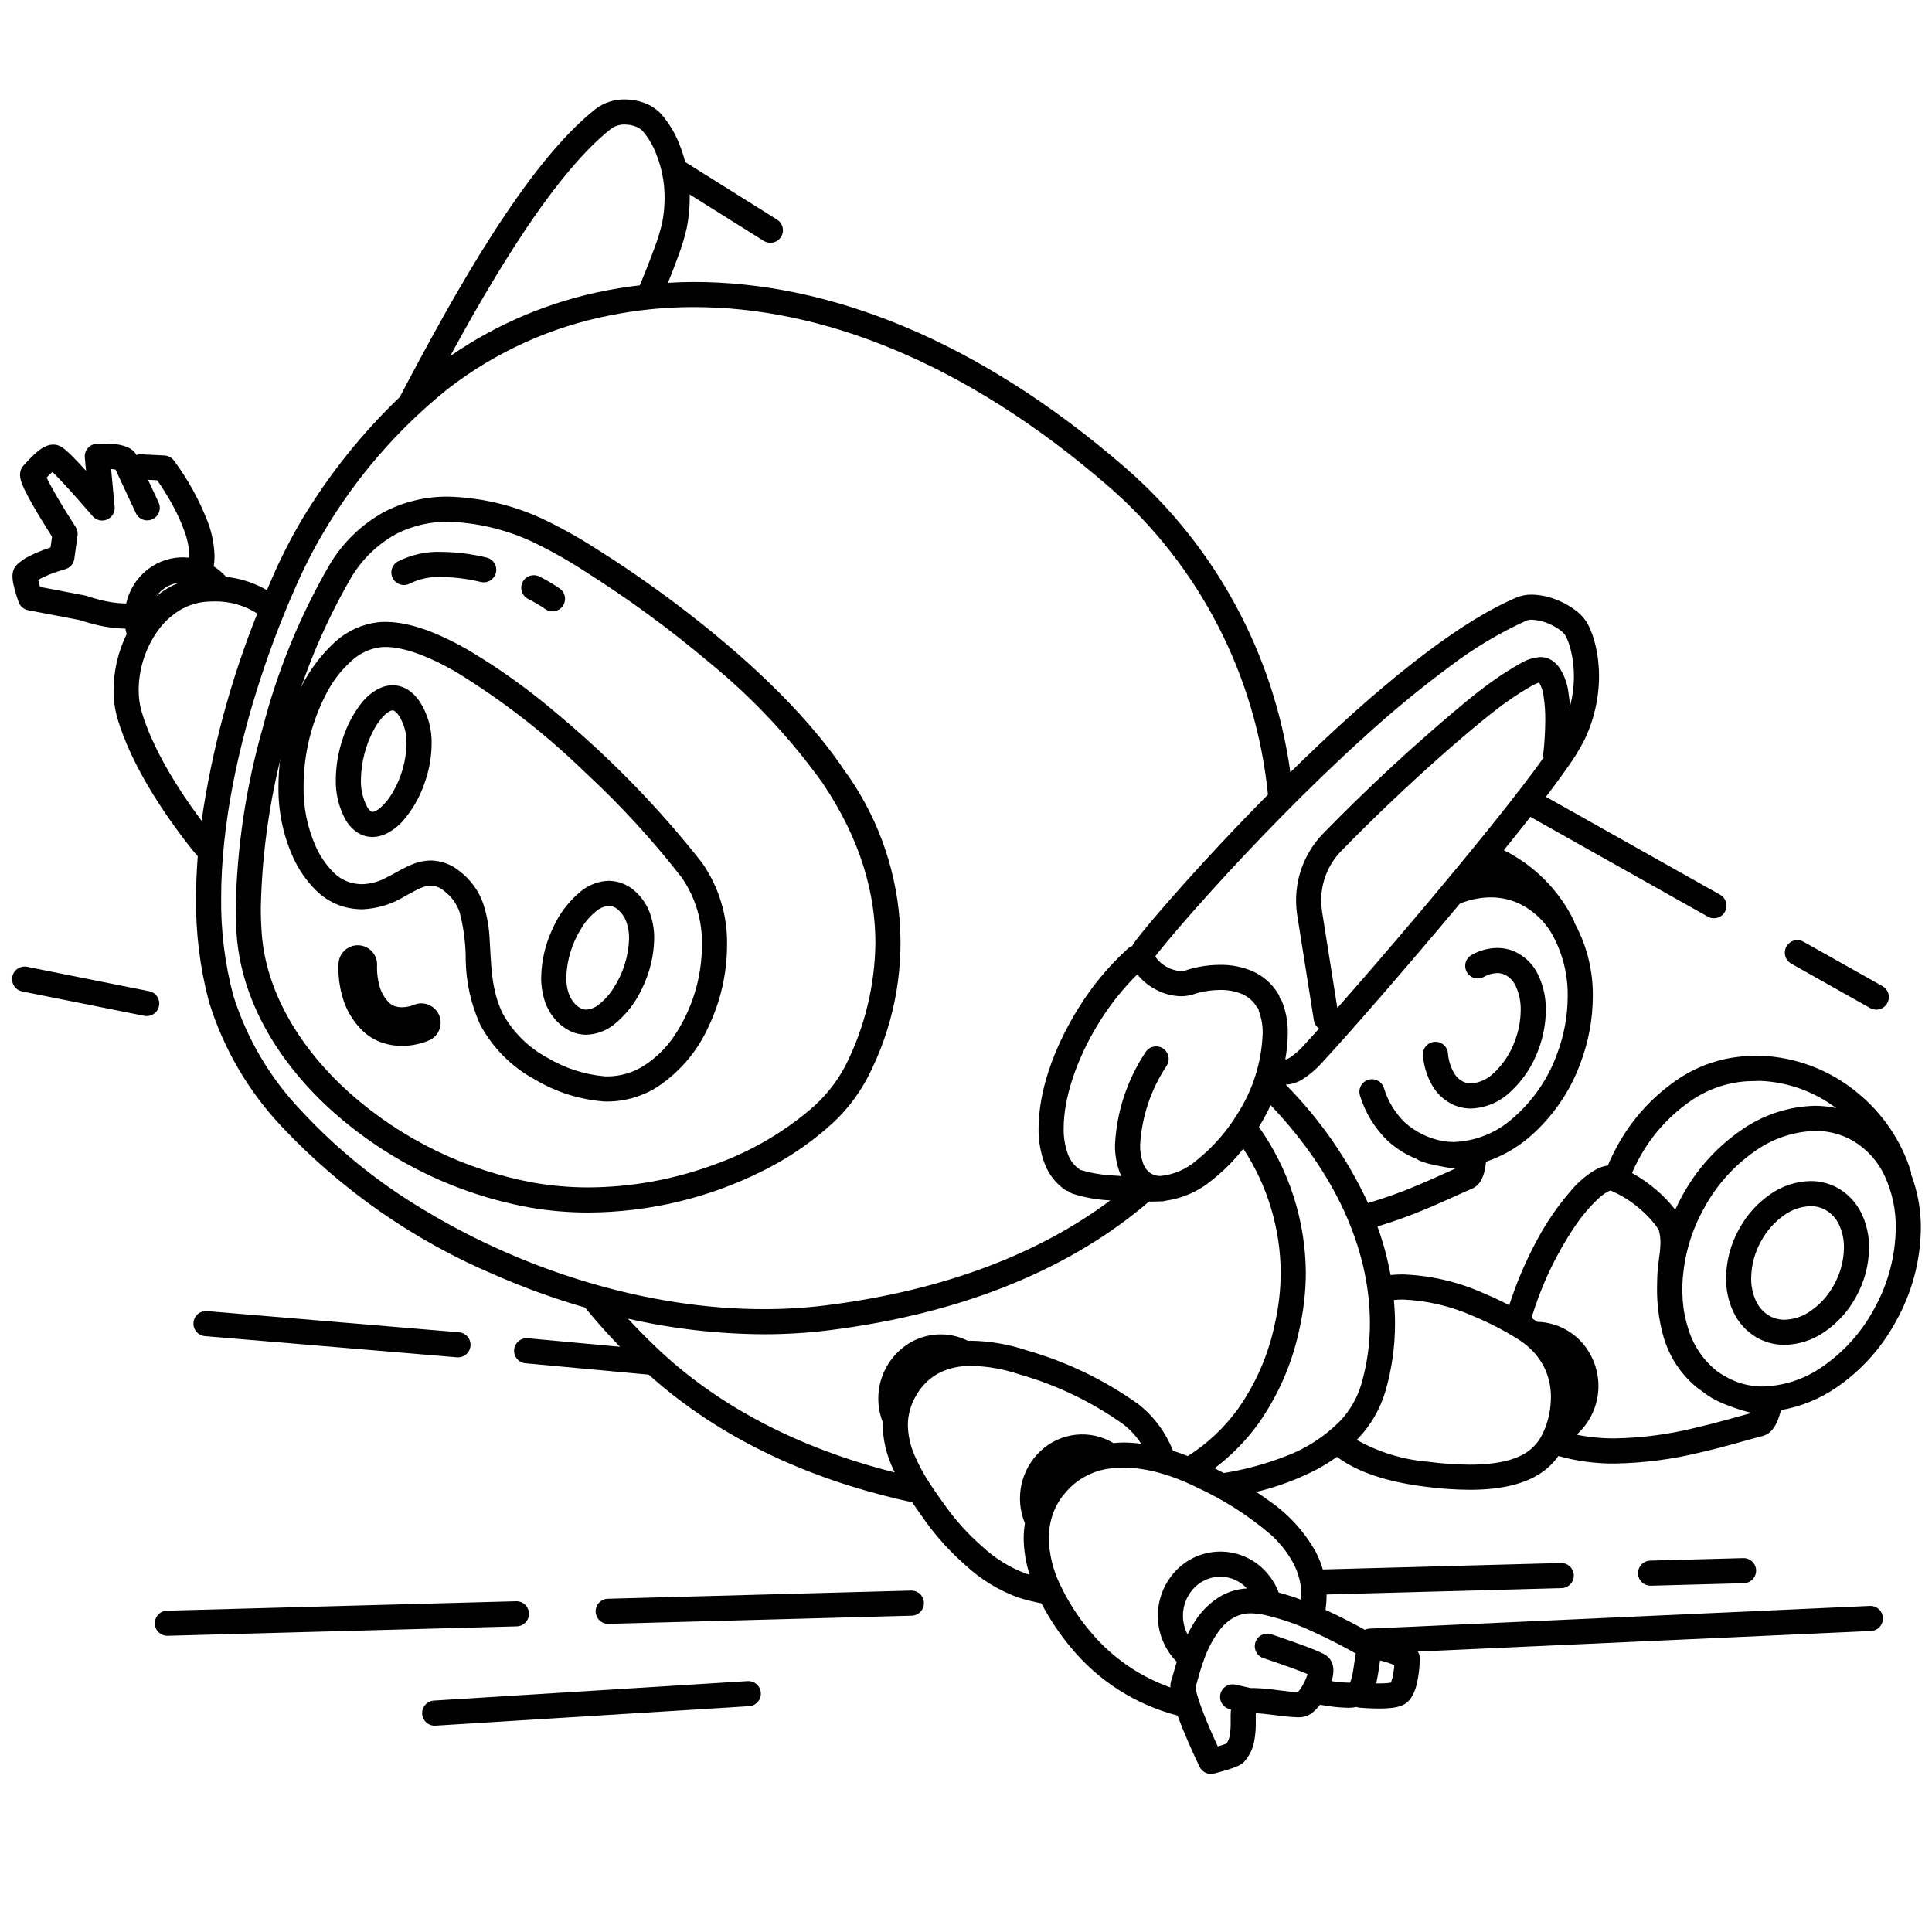 <svg width="200" height="200" viewBox="0 0 200 200" xmlns="http://www.w3.org/2000/svg"><g id="type=plane, mode=dark"><path id="Vector" d="M69.673 19.051L79.059 24.935C79.351 25.119 79.704 25.178 80.04 25.101C80.376 25.024 80.668 24.817 80.851 24.524C81.034 24.232 81.093 23.88 81.016 23.543C80.939 23.207 80.732 22.916 80.44 22.733L71.054 16.848C70.762 16.665 70.409 16.605 70.073 16.683C69.737 16.76 69.445 16.967 69.262 17.259C69.079 17.551 69.019 17.904 69.096 18.24C69.173 18.576 69.381 18.868 69.673 19.051Z"/><path id="Vector_2" d="M157.455 84.018L176.785 94.888C176.934 94.973 177.098 95.026 177.268 95.047C177.437 95.068 177.61 95.055 177.774 95.009C177.939 94.963 178.093 94.885 178.227 94.78C178.362 94.674 178.474 94.543 178.558 94.394C178.642 94.245 178.696 94.081 178.716 93.911C178.736 93.741 178.723 93.569 178.676 93.405C178.63 93.24 178.552 93.086 178.446 92.952C178.34 92.818 178.209 92.706 178.06 92.622L158.73 81.752C158.429 81.584 158.074 81.542 157.743 81.635C157.411 81.728 157.131 81.949 156.962 82.249C156.793 82.549 156.75 82.904 156.843 83.236C156.935 83.567 157.155 83.849 157.455 84.018V84.018Z"/><path id="Vector_3" d="M194.863 102.081L186.707 97.492C186.558 97.407 186.394 97.353 186.224 97.332C186.054 97.31 185.882 97.323 185.717 97.369C185.552 97.414 185.397 97.492 185.262 97.598C185.127 97.704 185.015 97.835 184.931 97.984C184.847 98.133 184.793 98.298 184.773 98.468C184.753 98.638 184.766 98.81 184.813 98.975C184.859 99.14 184.938 99.294 185.044 99.428C185.151 99.563 185.283 99.675 185.432 99.758L193.588 104.347C193.737 104.432 193.901 104.486 194.071 104.507C194.241 104.528 194.413 104.516 194.579 104.47C194.744 104.424 194.898 104.346 195.033 104.241C195.168 104.135 195.28 104.004 195.364 103.855C195.448 103.705 195.502 103.541 195.522 103.371C195.543 103.201 195.529 103.028 195.482 102.863C195.436 102.699 195.357 102.545 195.251 102.41C195.144 102.276 195.013 102.164 194.863 102.081Z"/><path id="Vector_4" d="M16.46 104.137C16.493 103.97 16.494 103.797 16.46 103.63C16.427 103.462 16.361 103.303 16.267 103.161C16.172 103.019 16.05 102.897 15.908 102.802C15.767 102.707 15.607 102.641 15.44 102.608L2.803 100.082C2.465 100.015 2.115 100.084 1.828 100.276C1.542 100.467 1.343 100.764 1.275 101.102C1.208 101.44 1.277 101.791 1.468 102.077C1.659 102.364 1.956 102.563 2.294 102.631L14.93 105.157C15.268 105.225 15.62 105.155 15.906 104.964C16.193 104.773 16.392 104.475 16.46 104.137Z"/><path id="Vector_5" d="M21.217 138.315L47.302 140.509C47.645 140.538 47.986 140.429 48.25 140.207C48.513 139.984 48.677 139.666 48.706 139.323C48.735 138.979 48.626 138.638 48.404 138.375C48.181 138.111 47.863 137.947 47.52 137.918L21.435 135.725C21.092 135.696 20.751 135.804 20.487 136.027C20.224 136.249 20.06 136.567 20.031 136.911C20.002 137.255 20.111 137.596 20.333 137.859C20.556 138.122 20.874 138.287 21.217 138.315Z"/><path id="Vector_6" d="M54.639 138.537C54.469 138.521 54.298 138.539 54.135 138.589C53.972 138.64 53.82 138.722 53.689 138.831C53.558 138.94 53.449 139.074 53.37 139.225C53.29 139.376 53.241 139.541 53.225 139.711C53.209 139.881 53.227 140.053 53.278 140.216C53.328 140.379 53.411 140.53 53.52 140.662C53.629 140.793 53.763 140.902 53.914 140.981C54.065 141.061 54.23 141.11 54.4 141.126L67.231 142.312C67.575 142.343 67.916 142.237 68.181 142.017C68.447 141.797 68.614 141.48 68.645 141.137C68.677 140.793 68.571 140.451 68.351 140.186C68.13 139.921 67.814 139.754 67.47 139.723L54.639 138.537Z"/><path id="Vector_7" d="M169.569 162.888C169.578 163.232 169.724 163.559 169.974 163.796C170.225 164.033 170.559 164.161 170.903 164.152L180.527 163.892C180.872 163.882 181.199 163.737 181.436 163.486C181.673 163.236 181.801 162.902 181.792 162.557C181.783 162.212 181.637 161.886 181.386 161.648C181.136 161.411 180.802 161.283 180.457 161.293L170.833 161.553C170.663 161.558 170.494 161.596 170.339 161.665C170.183 161.735 170.042 161.835 169.925 161.958C169.807 162.082 169.715 162.228 169.654 162.388C169.593 162.547 169.564 162.717 169.569 162.888Z"/><path id="Vector_8" d="M162.918 163.067C162.909 162.723 162.763 162.396 162.513 162.159C162.263 161.922 161.928 161.794 161.584 161.803L136.197 162.489C136.026 162.494 135.858 162.532 135.702 162.601C135.546 162.671 135.405 162.77 135.288 162.894C135.171 163.018 135.079 163.164 135.018 163.324C134.957 163.483 134.928 163.653 134.932 163.824C134.937 163.994 134.975 164.162 135.044 164.318C135.114 164.474 135.214 164.615 135.338 164.732C135.461 164.85 135.607 164.941 135.767 165.003C135.926 165.064 136.096 165.093 136.267 165.088L161.654 164.402C161.825 164.397 161.993 164.359 162.149 164.29C162.304 164.22 162.445 164.121 162.563 163.997C162.68 163.873 162.772 163.727 162.833 163.567C162.894 163.408 162.923 163.238 162.918 163.067Z"/><path id="Vector_9" d="M94.31 164.656L62.926 165.503C62.581 165.512 62.255 165.658 62.017 165.909C61.78 166.159 61.652 166.493 61.662 166.838C61.671 167.182 61.817 167.509 62.067 167.746C62.317 167.984 62.652 168.112 62.996 168.102L94.38 167.255C94.725 167.245 95.052 167.099 95.289 166.849C95.526 166.599 95.654 166.265 95.644 165.92C95.635 165.575 95.489 165.248 95.239 165.011C94.989 164.774 94.654 164.646 94.31 164.656Z"/><path id="Vector_10" d="M54.758 167.024C54.753 166.854 54.715 166.686 54.645 166.53C54.576 166.374 54.476 166.233 54.352 166.116C54.228 165.998 54.083 165.907 53.923 165.845C53.764 165.784 53.594 165.755 53.423 165.76L17.29 166.737C16.946 166.746 16.619 166.892 16.382 167.143C16.145 167.393 16.017 167.727 16.026 168.072C16.035 168.416 16.181 168.743 16.431 168.98C16.682 169.217 17.016 169.345 17.361 169.336L53.493 168.359C53.838 168.35 54.165 168.204 54.402 167.954C54.639 167.703 54.767 167.369 54.758 167.024Z"/><path id="Vector_11" d="M77.381 174.028L44.919 176.044C44.575 176.066 44.254 176.223 44.026 176.482C43.798 176.74 43.682 177.078 43.704 177.422C43.725 177.766 43.882 178.087 44.14 178.316C44.398 178.544 44.736 178.66 45.08 178.639L77.542 176.623C77.713 176.613 77.879 176.569 78.033 176.494C78.186 176.419 78.324 176.315 78.437 176.187C78.55 176.059 78.637 175.91 78.692 175.748C78.748 175.586 78.771 175.415 78.761 175.245C78.75 175.074 78.706 174.908 78.631 174.754C78.556 174.601 78.451 174.464 78.323 174.35C78.195 174.237 78.046 174.151 77.884 174.096C77.722 174.04 77.551 174.017 77.381 174.028L77.381 174.028Z"/><path id="Vector_12" d="M193.561 166.244L141.799 168.593C141.454 168.609 141.13 168.76 140.898 169.015C140.665 169.27 140.543 169.606 140.559 169.951C140.575 170.295 140.726 170.619 140.981 170.852C141.236 171.084 141.572 171.206 141.917 171.19L193.679 168.841C194.024 168.825 194.348 168.674 194.58 168.419C194.813 168.164 194.935 167.828 194.919 167.483C194.903 167.139 194.752 166.815 194.497 166.582C194.242 166.35 193.906 166.228 193.561 166.244H193.561Z"/><path id="Vector_13" d="M35.711 84.747C35.999 85.29 36.407 85.759 36.904 86.12C37.389 86.46 37.967 86.644 38.56 86.645C39.034 86.64 39.502 86.533 39.931 86.332C40.662 85.975 41.308 85.467 41.827 84.841C42.704 83.797 43.39 82.608 43.856 81.328C44.386 79.949 44.666 78.488 44.683 77.011C44.721 75.455 44.289 73.924 43.442 72.618C43.124 72.132 42.709 71.718 42.222 71.4C41.749 71.1 41.201 70.939 40.641 70.937C40.16 70.942 39.685 71.053 39.253 71.264C38.527 71.635 37.892 72.163 37.397 72.811C36.566 73.885 35.927 75.094 35.507 76.385C35.028 77.772 34.776 79.228 34.762 80.695C34.728 82.105 35.055 83.499 35.711 84.747L35.711 84.747ZM38.668 75.597C38.975 74.991 39.38 74.439 39.866 73.965C40.015 73.824 40.183 73.706 40.365 73.614C40.45 73.568 40.544 73.542 40.641 73.537C40.714 73.539 40.784 73.562 40.844 73.605C41.025 73.733 41.178 73.895 41.294 74.084C41.845 74.958 42.12 75.978 42.083 77.011C42.042 78.767 41.556 80.485 40.669 82.002C40.333 82.603 39.901 83.145 39.392 83.609C39.231 83.751 39.051 83.871 38.857 83.965C38.765 84.012 38.664 84.039 38.56 84.044C38.497 84.045 38.435 84.023 38.386 83.983C38.215 83.846 38.076 83.674 37.98 83.477C37.543 82.617 37.33 81.66 37.362 80.695C37.392 78.917 37.84 77.171 38.668 75.597Z"/><path id="Vector_14" d="M57.589 105.661L57.59 105.661C58 106.109 58.492 106.476 59.039 106.741C59.554 106.986 60.117 107.113 60.688 107.113C61.737 107.082 62.748 106.71 63.567 106.053C64.851 105.016 65.869 103.687 66.536 102.177C67.286 100.612 67.691 98.905 67.722 97.17C67.731 96.305 67.593 95.444 67.314 94.626C67.025 93.786 66.541 93.028 65.903 92.412C65.141 91.641 64.109 91.199 63.025 91.181C61.972 91.213 60.958 91.591 60.141 92.258C58.861 93.309 57.851 94.65 57.192 96.169C56.452 97.739 56.053 99.448 56.021 101.184C56.013 101.99 56.132 102.791 56.372 103.56C56.618 104.341 57.033 105.059 57.589 105.661ZM60.201 96.063C60.603 95.4 61.116 94.812 61.719 94.324C62.084 94.006 62.542 93.816 63.025 93.781C63.231 93.789 63.433 93.839 63.619 93.927C63.805 94.015 63.972 94.14 64.109 94.293C64.452 94.627 64.71 95.038 64.862 95.492C65.043 96.032 65.13 96.6 65.122 97.17C65.064 98.978 64.514 100.737 63.531 102.256C63.125 102.912 62.608 103.494 62.005 103.974C61.635 104.29 61.173 104.479 60.688 104.513C60.5 104.513 60.315 104.47 60.146 104.388C59.896 104.263 59.672 104.091 59.486 103.882C59.192 103.56 58.973 103.176 58.846 102.758C58.689 102.248 58.613 101.717 58.621 101.184C58.679 99.366 59.225 97.597 60.201 96.063V96.063Z"/><path id="Vector_15" d="M39.033 100L39.032 100C39.071 99.472 38.899 98.951 38.554 98.549C38.209 98.148 37.72 97.9 37.192 97.859C36.664 97.818 36.142 97.988 35.74 98.332C35.337 98.675 35.087 99.164 35.045 99.692C35.041 99.737 35.027 99.927 35.027 100.225C35.029 101.171 35.154 102.113 35.402 103.027C35.765 104.439 36.514 105.723 37.565 106.734L37.565 106.734C38.15 107.28 38.844 107.694 39.601 107.95C40.248 108.165 40.926 108.273 41.608 108.27C42.143 108.269 42.676 108.209 43.198 108.091C43.619 107.999 44.03 107.866 44.425 107.694C44.91 107.479 45.29 107.08 45.481 106.585C45.672 106.091 45.659 105.54 45.444 105.055C45.229 104.57 44.831 104.19 44.336 103.999C43.841 103.808 43.29 103.822 42.805 104.037C42.649 104.102 42.488 104.153 42.322 104.188C42.088 104.241 41.848 104.269 41.608 104.27C41.362 104.273 41.117 104.236 40.884 104.161C40.663 104.087 40.461 103.967 40.292 103.808C39.784 103.301 39.426 102.663 39.258 101.966C39.107 101.398 39.029 100.813 39.027 100.225L39.031 100.035L39.033 100Z"/><path id="Vector_16" d="M32.723 92.183C33.529 92.983 34.525 93.566 35.618 93.878H35.618C36.23 94.043 36.861 94.128 37.495 94.13C39.083 94.065 40.626 93.587 41.973 92.744C42.548 92.429 43.056 92.142 43.496 91.954C43.842 91.787 44.218 91.693 44.601 91.677C45.112 91.699 45.599 91.897 45.979 92.238C46.728 92.796 47.289 93.569 47.587 94.454C48.012 96.088 48.221 97.77 48.211 99.459C48.261 101.721 48.761 103.951 49.681 106.019C50.972 108.45 52.954 110.444 55.376 111.751C57.552 113.054 60.003 113.83 62.532 114.02C62.656 114.025 62.78 114.027 62.904 114.027C64.721 114.018 66.499 113.498 68.034 112.525C70.352 110.993 72.19 108.837 73.334 106.305C74.591 103.677 75.25 100.802 75.263 97.888C75.335 94.817 74.422 91.804 72.657 89.29C68.253 83.693 63.278 78.571 57.812 74.006C54.897 71.498 51.769 69.248 48.464 67.283C45.41 65.546 42.535 64.391 39.906 64.376C39.649 64.376 39.395 64.388 39.143 64.413C37.531 64.602 36.015 65.278 34.796 66.35C32.822 68.132 31.321 70.376 30.426 72.881C29.38 75.595 28.838 78.478 28.827 81.387C28.783 83.928 29.302 86.448 30.346 88.765C30.925 90.039 31.73 91.197 32.723 92.183ZM33.87 71.63C34.529 70.386 35.408 69.273 36.465 68.343C37.283 67.608 38.306 67.139 39.397 67C39.559 66.984 39.729 66.976 39.906 66.976C41.724 66.961 44.33 67.899 47.172 69.539C52.001 72.498 56.487 75.984 60.549 79.931C64.179 83.288 67.529 86.934 70.566 90.835C71.999 92.903 72.734 95.374 72.663 97.888C72.652 101.229 71.65 104.491 69.783 107.26C68.961 108.479 67.9 109.518 66.665 110.315C65.541 111.033 64.237 111.419 62.904 111.427C62.814 111.427 62.724 111.426 62.634 111.422C60.527 111.246 58.489 110.588 56.676 109.5C54.709 108.451 53.093 106.85 52.024 104.893C50.851 102.463 50.855 99.941 50.696 97.39C50.651 96.099 50.43 94.819 50.039 93.588C49.571 92.229 48.708 91.041 47.561 90.175C46.726 89.486 45.683 89.099 44.601 89.077C43.864 89.091 43.138 89.258 42.468 89.566C41.527 89.976 40.72 90.499 39.919 90.884C39.172 91.285 38.342 91.506 37.495 91.53C37.087 91.528 36.681 91.473 36.287 91.365L36.287 91.365C35.618 91.166 35.01 90.8 34.519 90.303C33.755 89.535 33.137 88.636 32.694 87.647C31.817 85.679 31.384 83.542 31.427 81.387C31.432 77.984 32.271 74.634 33.87 71.63L33.87 71.63Z"/><path id="Vector_17" d="M66.016 141.244V141.243H66.015L66.016 141.244Z"/><path id="Vector_18" d="M158.666 136.517L158.667 136.518L158.672 136.521L158.666 136.517Z"/><path id="Vector_19" d="M190.368 123.052C189.476 122.529 188.459 122.255 187.425 122.261C185.936 122.291 184.49 122.763 183.271 123.618C181.924 124.546 180.816 125.78 180.037 127.218C179.164 128.774 178.698 130.525 178.681 132.309C178.668 133.522 178.928 134.722 179.442 135.821C179.951 136.905 180.771 137.812 181.798 138.428C182.69 138.951 183.707 139.225 184.741 139.219C186.23 139.189 187.676 138.717 188.895 137.862C190.242 136.934 191.35 135.701 192.13 134.263L192.13 134.262C193.002 132.706 193.469 130.955 193.486 129.171C193.499 127.958 193.239 126.758 192.725 125.659C192.216 124.575 191.395 123.668 190.368 123.052ZM187.442 135.706C186.651 136.27 185.712 136.588 184.741 136.619C184.171 136.625 183.61 136.476 183.119 136.188C182.534 135.833 182.068 135.311 181.783 134.69C181.439 133.944 181.268 133.13 181.281 132.309C181.298 130.964 181.653 129.646 182.313 128.474C182.893 127.397 183.719 126.472 184.725 125.774C185.515 125.21 186.454 124.892 187.425 124.861C187.995 124.855 188.556 125.004 189.048 125.292C189.633 125.647 190.098 126.169 190.384 126.791C190.727 127.537 190.899 128.35 190.885 129.171C190.868 130.516 190.513 131.834 189.853 133.006C189.273 134.083 188.447 135.008 187.442 135.706Z"/><path id="Vector_20" d="M156.669 98.451C156.136 98.238 155.568 98.129 154.994 98.13C154.07 98.145 153.165 98.39 152.36 98.844C152.209 98.925 152.076 99.035 151.968 99.168C151.86 99.301 151.78 99.453 151.731 99.617C151.682 99.781 151.666 99.953 151.684 100.123C151.702 100.293 151.753 100.458 151.835 100.608C151.916 100.759 152.027 100.891 152.16 100.999C152.293 101.106 152.446 101.187 152.61 101.235C152.774 101.283 152.946 101.299 153.116 101.281C153.286 101.262 153.451 101.211 153.601 101.129C154.025 100.882 154.504 100.745 154.994 100.73C155.236 100.729 155.476 100.774 155.701 100.864C156.238 101.103 156.666 101.533 156.903 102.071C157.266 102.855 157.444 103.713 157.423 104.576C157.413 105.662 157.209 106.736 156.822 107.75C156.372 109.004 155.633 110.135 154.664 111.05C154.031 111.694 153.186 112.087 152.285 112.156C152.043 112.158 151.802 112.112 151.577 112.023C151.118 111.824 150.739 111.478 150.499 111.039C150.152 110.42 149.945 109.733 149.89 109.025C149.875 108.854 149.825 108.688 149.745 108.536C149.665 108.385 149.555 108.25 149.423 108.141C149.291 108.032 149.138 107.95 148.974 107.9C148.81 107.851 148.637 107.834 148.466 107.851C148.296 107.868 148.13 107.919 147.979 108C147.828 108.081 147.695 108.192 147.587 108.325C147.478 108.458 147.398 108.612 147.349 108.776C147.301 108.941 147.285 109.113 147.303 109.284C147.395 110.372 147.724 111.428 148.268 112.375C148.8 113.301 149.624 114.026 150.61 114.436C151.143 114.649 151.711 114.758 152.285 114.756C153.83 114.692 155.297 114.06 156.405 112.981C157.684 111.788 158.661 110.308 159.256 108.663C159.753 107.357 160.013 105.973 160.023 104.576C160.045 103.307 159.772 102.049 159.226 100.903C158.704 99.799 157.794 98.925 156.669 98.451Z"/><path id="Vector_21" d="M197.817 121.278H197.817C196.81 118.076 194.885 115.24 192.281 113.122C189.464 110.781 185.953 109.435 182.293 109.291L182.209 109.291L180.809 109.33L180.802 109.33C178.117 109.477 175.53 110.391 173.349 111.963C170.876 113.711 168.84 116.006 167.398 118.668L167.398 118.669C167.046 119.314 166.727 119.976 166.442 120.653C166.004 120.715 165.581 120.857 165.194 121.072C164.259 121.623 163.422 122.326 162.716 123.15C161.229 124.851 159.954 126.724 158.918 128.731C157.839 130.778 156.942 132.915 156.236 135.118C155.447 134.708 154.535 134.27 153.522 133.847C150.902 132.682 148.083 132.03 145.217 131.927C144.795 131.927 144.373 131.948 143.952 131.991C143.639 130.28 143.184 128.599 142.592 126.964C144.325 126.441 146.029 125.825 147.696 125.119C149.627 124.311 151.279 123.522 152.428 123.03L152.432 123.029C152.784 122.869 153.079 122.604 153.273 122.269C153.473 121.917 153.617 121.535 153.697 121.137C153.761 120.858 153.798 120.557 153.837 120.258C155.433 119.72 156.915 118.889 158.207 117.808C160.662 115.726 162.529 113.037 163.623 110.01C164.449 107.823 164.877 105.506 164.887 103.168C164.924 100.584 164.311 98.032 163.104 95.747C163.074 95.691 163.038 95.639 163.007 95.584C162.996 95.509 162.978 95.435 162.953 95.363C161.407 92.175 158.848 89.591 155.675 88.014C156.983 86.399 158.217 84.846 159.314 83.424C160.449 81.954 161.442 80.621 162.236 79.484C162.888 78.588 163.473 77.646 163.985 76.664C164.994 74.591 165.523 72.317 165.531 70.011C165.534 68.926 165.409 67.844 165.159 66.787C164.989 66.033 164.727 65.303 164.378 64.614C164.105 64.125 163.74 63.694 163.304 63.343C162.64 62.803 161.893 62.373 161.092 62.071C160.287 61.747 159.429 61.572 158.561 61.554C158.033 61.546 157.509 61.643 157.019 61.84C153.233 63.439 148.981 66.381 144.639 69.92C140.894 72.976 137.104 76.479 133.577 79.948C131.885 67.732 125.828 56.541 116.525 48.444C101.055 35.012 85.588 29.189 71.846 29.19C70.939 29.19 70.041 29.222 69.15 29.273C69.558 28.255 69.921 27.315 70.219 26.485C70.586 25.522 70.883 24.533 71.108 23.526L71.108 23.527C71.301 22.526 71.398 21.51 71.4 20.491C71.406 18.6 71.048 16.725 70.344 14.969C69.897 13.804 69.248 12.726 68.429 11.784L68.429 11.784C67.948 11.281 67.358 10.895 66.705 10.656C66.062 10.415 65.382 10.293 64.695 10.293C63.6 10.273 62.529 10.62 61.654 11.28L61.654 11.28C57.992 14.178 54.384 18.935 50.924 24.325C47.473 29.713 44.203 35.732 41.388 41.098L41.388 41.099C37.459 44.863 34.048 49.133 31.245 53.796C30.085 55.762 29.05 57.798 28.146 59.894C27.977 60.278 27.804 60.682 27.631 61.088C26.335 60.34 24.897 59.872 23.409 59.715C23.032 59.296 22.599 58.93 22.123 58.63C22.179 58.285 22.208 57.936 22.208 57.587C22.178 56.376 21.945 55.179 21.516 54.046C20.637 51.766 19.451 49.617 17.991 47.659C17.876 47.509 17.73 47.386 17.563 47.299C17.396 47.211 17.212 47.16 17.023 47.151L14.606 47.03C14.441 47.023 14.277 47.048 14.121 47.103C14.062 46.98 13.985 46.868 13.891 46.77C13.644 46.523 13.345 46.336 13.015 46.221C12.632 46.089 12.235 46.004 11.832 45.969C11.486 45.935 11.138 45.919 10.791 45.92C10.33 45.92 9.999 45.945 9.977 45.946C9.804 45.959 9.636 46.006 9.483 46.085C9.329 46.163 9.192 46.272 9.08 46.404C8.969 46.536 8.885 46.689 8.833 46.853C8.781 47.018 8.763 47.192 8.779 47.364L8.908 48.738C8.424 48.209 7.942 47.691 7.52 47.268C7.256 47.005 7.019 46.778 6.795 46.588C6.683 46.491 6.565 46.401 6.442 46.318C6.366 46.267 6.286 46.221 6.204 46.181C6.065 46.113 5.916 46.066 5.763 46.043L5.518 46.025C5.263 46.028 5.01 46.081 4.775 46.181C4.482 46.309 4.208 46.478 3.961 46.681C3.639 46.944 3.335 47.227 3.051 47.529C2.793 47.798 2.571 48.045 2.471 48.148L2.469 48.149C2.31 48.314 2.194 48.517 2.131 48.737C2.092 48.876 2.072 49.019 2.073 49.163C2.075 49.355 2.104 49.547 2.159 49.732C2.244 50.016 2.352 50.292 2.48 50.559C2.939 51.544 3.716 52.858 4.396 53.972C4.796 54.624 5.155 55.192 5.386 55.554L5.232 56.669C4.989 56.75 4.711 56.846 4.413 56.959C3.939 57.136 3.476 57.34 3.026 57.57C2.546 57.805 2.105 58.115 1.721 58.487C1.531 58.684 1.4 58.93 1.339 59.197C1.305 59.348 1.288 59.502 1.289 59.657C1.296 59.965 1.336 60.27 1.408 60.569C1.55 61.166 1.725 61.755 1.932 62.333C2.009 62.545 2.139 62.734 2.311 62.88C2.483 63.026 2.689 63.125 2.911 63.167L8.237 64.183C8.443 64.254 8.97 64.428 9.69 64.609C10.763 64.894 11.866 65.049 12.976 65.073L12.987 65.073C12.997 65.129 13.002 65.186 13.014 65.243L13.017 65.257C13.044 65.38 13.078 65.51 13.114 65.641C12.233 67.438 11.769 69.41 11.755 71.412C11.749 72.427 11.888 73.437 12.168 74.413L12.169 74.416C13.583 79.138 16.788 84.018 19.765 87.8L19.765 87.801C20.002 88.1 20.237 88.366 20.472 88.639C20.36 90.089 20.294 91.539 20.293 92.98C20.256 96.606 20.708 100.221 21.639 103.725C23.137 108.574 25.733 113.012 29.227 116.693C35.402 123.233 42.863 128.424 51.141 131.941C54.205 133.286 57.353 134.427 60.567 135.358C62.261 137.429 64.08 139.395 66.015 141.243C75.243 150.1 86.561 153.813 94.432 155.514C94.921 156.239 95.408 156.927 95.845 157.537C97.031 159.173 98.396 160.671 99.915 162.003C101.527 163.507 103.429 164.666 105.504 165.408C106.26 165.639 107.029 165.829 107.806 165.978C108.666 167.624 109.702 169.172 110.896 170.595C113.736 174.03 117.589 176.479 121.904 177.593C122.232 178.493 122.616 179.427 122.985 180.278C123.62 181.738 124.181 182.893 124.186 182.903C124.316 183.172 124.535 183.388 124.806 183.514C125.076 183.64 125.382 183.669 125.672 183.596C125.683 183.593 126.253 183.451 126.878 183.263C127.192 183.168 127.518 183.064 127.816 182.95C127.967 182.893 128.115 182.829 128.259 182.758L128.5 182.619C128.617 182.542 128.724 182.451 128.819 182.348C129.351 181.738 129.707 180.994 129.846 180.196C129.961 179.546 130.013 178.886 129.999 178.226C129.999 178.013 129.997 177.814 129.997 177.636C129.996 177.533 129.997 177.439 130 177.351C130.508 177.37 131.245 177.453 131.984 177.548C132.77 177.665 133.562 177.74 134.356 177.772C134.519 177.774 134.681 177.764 134.842 177.743C135.159 177.695 135.462 177.575 135.725 177.391C136.079 177.138 136.389 176.828 136.642 176.473C136.834 176.506 137.135 176.557 137.511 176.61C138.197 176.715 138.889 176.774 139.583 176.789C139.87 176.788 140.157 176.76 140.439 176.705C140.508 176.733 140.58 176.754 140.652 176.769C140.675 176.771 141.66 176.866 142.737 176.867C143.147 176.869 143.557 176.851 143.965 176.811C144.386 176.779 144.799 176.682 145.191 176.524C145.531 176.369 145.822 176.125 146.036 175.819C146.309 175.414 146.507 174.964 146.622 174.489C146.775 173.88 146.878 173.259 146.929 172.632C146.976 172.108 146.985 171.734 146.985 171.713C146.992 171.403 146.887 171.1 146.69 170.86C146.341 170.488 145.912 170.199 145.437 170.013C144.307 169.545 143.122 169.225 141.911 169.06C140.521 168.277 138.898 167.419 137.217 166.651C137.285 166.176 137.321 165.697 137.325 165.217C137.326 163.606 136.932 162.019 136.179 160.596C135.004 158.52 133.374 156.738 131.41 155.385C130.967 155.059 130.508 154.748 130.041 154.444C132.244 153.919 134.374 153.124 136.382 152.076C137.081 151.698 137.755 151.275 138.4 150.811C140.549 152.407 143.58 153.402 147.574 153.905C149.087 154.105 150.61 154.211 152.136 154.221C155.541 154.222 157.804 153.575 159.361 152.587C160.132 152.101 160.8 151.467 161.325 150.722C163.222 151.256 165.186 151.519 167.157 151.503C170.13 151.453 173.087 151.072 175.976 150.366C178.653 149.751 180.972 149.037 182.5 148.644L182.512 148.641C182.889 148.533 183.222 148.311 183.467 148.006C183.729 147.674 183.936 147.303 184.08 146.905C184.193 146.615 184.281 146.294 184.369 145.973C186.442 145.612 188.412 144.806 190.144 143.611C192.696 141.851 194.795 139.513 196.269 136.786V136.786C197.927 133.833 198.813 130.511 198.848 127.125C198.857 125.234 198.517 123.358 197.847 121.59C197.85 121.485 197.84 121.38 197.817 121.278ZM174.828 114.101C176.6 112.814 178.703 112.06 180.889 111.929L182.223 111.892C185.067 112.009 187.807 112.992 190.077 114.71C189.366 114.556 188.641 114.476 187.914 114.47C185.166 114.531 182.499 115.408 180.252 116.99C177.7 118.75 175.602 121.088 174.127 123.815C173.87 124.281 173.638 124.753 173.42 125.228C172.836 124.469 172.172 123.776 171.44 123.159C170.667 122.499 169.83 121.918 168.94 121.426C169.163 120.922 169.402 120.42 169.675 119.924C170.923 117.613 172.687 115.621 174.828 114.101ZM161.188 109.1L161.188 109.1C160.252 111.7 158.655 114.01 156.553 115.803C154.874 117.284 152.735 118.138 150.498 118.219C150.115 118.219 149.734 118.188 149.356 118.125C147.913 117.856 146.57 117.202 145.467 116.233C144.431 115.238 143.671 113.992 143.26 112.616C143.206 112.454 143.122 112.304 143.01 112.174C142.898 112.044 142.762 111.938 142.61 111.861C142.457 111.784 142.291 111.738 142.12 111.725C141.949 111.713 141.778 111.734 141.616 111.788C141.453 111.841 141.303 111.927 141.174 112.039C141.044 112.151 140.938 112.287 140.862 112.44C140.785 112.593 140.74 112.76 140.728 112.93C140.716 113.101 140.737 113.272 140.792 113.434C141.342 115.231 142.347 116.854 143.709 118.148C144.588 118.937 145.602 119.563 146.701 119.997C146.772 120.054 146.848 120.104 146.93 120.145C147.534 120.383 148.162 120.557 148.802 120.665L148.823 120.671L148.823 120.672L148.832 120.674L148.841 120.676L148.841 120.675L148.87 120.68C148.88 120.681 148.89 120.685 148.901 120.687L148.901 120.687L148.91 120.689L148.917 120.69L148.917 120.689C148.929 120.691 148.942 120.692 148.954 120.694C149.512 120.818 150.075 120.913 150.643 120.976C149.533 121.472 148.201 122.09 146.692 122.721C145.037 123.423 143.342 124.029 141.617 124.538C139.508 119.987 136.624 115.838 133.094 112.276C133.729 112.251 134.344 112.053 134.875 111.704C135.621 111.22 136.297 110.638 136.886 109.973C139.32 107.354 145.345 100.467 151.127 93.542C152.134 93.127 153.211 92.907 154.299 92.894C155.198 92.891 156.088 93.06 156.923 93.392C158.606 94.101 159.987 95.378 160.826 97C161.82 98.902 162.323 101.022 162.287 103.168C162.277 105.195 161.905 107.204 161.188 109.1ZM120.154 121.736C119.779 121.749 119.409 121.647 119.094 121.445C118.745 121.196 118.482 120.845 118.341 120.441C118.115 119.818 118.008 119.158 118.025 118.495C118.203 115.571 119.155 112.746 120.784 110.31C120.874 110.166 120.935 110.005 120.963 109.836C120.991 109.668 120.986 109.495 120.948 109.329C120.909 109.163 120.838 109.006 120.739 108.867C120.64 108.728 120.515 108.61 120.37 108.519C120.225 108.429 120.064 108.368 119.896 108.339C119.727 108.311 119.555 108.317 119.389 108.355C119.222 108.393 119.065 108.464 118.926 108.563C118.787 108.662 118.669 108.788 118.579 108.933C116.687 111.779 115.597 115.082 115.425 118.495C115.407 119.487 115.577 120.474 115.925 121.403C115.971 121.519 116.031 121.627 116.084 121.74C115.671 121.718 115.257 121.693 114.852 121.657C113.851 121.594 112.86 121.415 111.9 121.121C111.868 121.11 111.835 121.116 111.803 121.107C111.771 121.082 111.754 121.046 111.72 121.023C111.186 120.647 110.78 120.115 110.559 119.501C110.241 118.632 110.089 117.711 110.111 116.786C110.102 113.808 111.359 109.704 113.834 105.757C114.938 103.98 116.247 102.338 117.734 100.866C118.228 101.481 118.839 101.993 119.531 102.372C120.364 102.849 121.305 103.109 122.265 103.129C122.767 103.131 123.266 103.042 123.736 102.865L123.736 102.865C123.757 102.856 123.872 102.817 124.025 102.777C124.77 102.583 125.536 102.483 126.305 102.48C127.055 102.464 127.801 102.596 128.5 102.868C129.185 103.143 129.757 103.639 130.126 104.277C130.187 104.32 130.236 104.377 130.268 104.444C130.3 104.51 130.314 104.584 130.31 104.658C130.6 105.412 130.736 106.216 130.709 107.024C130.597 109.963 129.699 112.819 128.11 115.294C126.995 117.129 125.568 118.754 123.892 120.097C122.847 121.019 121.54 121.592 120.154 121.736V121.736ZM147.112 94.282C143.952 98.027 140.845 101.623 138.442 104.349L136.862 94.374C136.801 93.989 136.771 93.6 136.771 93.21C136.765 91.313 137.499 89.488 138.817 88.123C142.437 84.409 146.122 80.955 149.226 78.209C150.778 76.835 152.186 75.639 153.364 74.676C154.541 73.715 155.496 72.984 156.11 72.563C156.913 71.993 157.745 71.463 158.602 70.977C158.814 70.859 159.035 70.757 159.262 70.673L159.329 70.654C159.579 71.091 159.738 71.576 159.794 72.076C159.918 72.894 159.975 73.721 159.966 74.548C159.959 75.73 159.888 76.911 159.755 78.085C159.749 78.205 159.759 78.326 159.787 78.442C157.046 82.295 152.008 88.48 147.112 94.282L147.112 94.282ZM141.306 76.218C144.116 73.654 147.054 71.235 150.11 68.969C152.565 67.102 155.221 65.514 158.028 64.236C158.199 64.175 158.38 64.148 158.561 64.154C159.313 64.192 160.047 64.392 160.712 64.743C161.041 64.906 161.351 65.105 161.636 65.337C161.813 65.474 161.964 65.642 162.082 65.832L162.082 65.833C162.326 66.329 162.511 66.853 162.631 67.394C162.833 68.251 162.934 69.13 162.931 70.011C162.928 71.065 162.791 72.114 162.522 73.133C162.493 72.635 162.438 72.138 162.358 71.645C162.242 70.702 161.899 69.801 161.358 69.021C161.203 68.82 161.024 68.639 160.825 68.483C160.663 68.355 160.485 68.251 160.295 68.174L160.293 68.174C160.029 68.071 159.747 68.019 159.464 68.02C158.723 68.068 158.005 68.297 157.373 68.686C156.432 69.216 155.519 69.795 154.637 70.42C153.918 70.915 152.932 71.673 151.72 72.662C146.562 76.948 141.633 81.502 136.955 86.307C135.164 88.158 134.165 90.635 134.171 93.21C134.171 93.736 134.212 94.262 134.295 94.781L136.01 105.617C136.038 105.789 136.1 105.954 136.193 106.102C136.287 106.249 136.409 106.377 136.553 106.476C135.931 107.169 135.397 107.755 134.982 108.203C134.554 108.692 134.064 109.122 133.523 109.483C133.412 109.554 133.293 109.612 133.169 109.655L133.107 109.67C133.091 109.657 133.072 109.652 133.055 109.64C133.215 108.777 133.3 107.902 133.309 107.024C133.338 105.855 133.127 104.694 132.689 103.61C132.638 103.512 132.574 103.421 132.499 103.34C132.476 103.208 132.431 103.08 132.368 102.961H132.368C131.713 101.839 130.708 100.964 129.506 100.471C128.489 100.064 127.401 99.863 126.305 99.88C125.576 99.882 124.849 99.952 124.134 100.088C123.834 100.145 123.571 100.207 123.351 100.266C123.129 100.326 122.958 100.379 122.805 100.437L122.806 100.437C122.633 100.5 122.449 100.531 122.265 100.529C121.561 100.488 120.886 100.233 120.33 99.799C120.086 99.622 119.872 99.408 119.694 99.165C119.657 99.111 119.625 99.054 119.6 98.994C119.672 98.895 119.777 98.755 119.91 98.587C120.793 97.462 122.832 95.059 125.573 92.038C129.687 87.501 135.403 81.543 141.306 76.218ZM53.114 25.727C56.486 20.452 60.029 15.862 63.264 13.322H63.264C63.681 13.026 64.184 12.875 64.695 12.893C65.067 12.893 65.435 12.959 65.783 13.088C66.063 13.186 66.317 13.346 66.527 13.556C67.127 14.267 67.603 15.075 67.934 15.945C68.512 17.391 68.806 18.934 68.8 20.491C68.798 21.346 68.716 22.199 68.554 23.039L68.554 23.039C68.353 23.912 68.091 24.77 67.772 25.607C67.375 26.71 66.85 28.046 66.236 29.535C65.041 29.677 63.858 29.852 62.697 30.085C56.919 31.207 51.436 33.517 46.596 36.868C48.647 33.108 50.847 29.265 53.114 25.727L53.114 25.727ZM18.202 60.374C18.302 60.352 18.398 60.354 18.496 60.341C18.076 60.508 17.67 60.707 17.279 60.935C16.903 61.167 16.543 61.425 16.202 61.706C16.217 61.686 16.227 61.664 16.241 61.645C16.727 61.005 17.42 60.556 18.202 60.374ZM4.339 49.956L4.34 49.955L4.339 49.956ZM9.363 61.817C9.247 61.78 9.156 61.75 9.096 61.729L9.029 61.706L9.013 61.701L8.816 61.647L4.149 60.756C4.122 60.67 4.095 60.58 4.07 60.489C4.024 60.328 3.986 60.173 3.955 60.029C4.038 59.978 4.128 59.926 4.229 59.875C4.762 59.608 5.314 59.381 5.88 59.194C6.135 59.107 6.357 59.037 6.513 58.99L6.693 58.938L6.749 58.922C6.995 58.855 7.215 58.717 7.383 58.526C7.551 58.335 7.659 58.098 7.693 57.846L8.027 55.434C8.07 55.124 8 54.81 7.83 54.547C7.83 54.547 7.78 54.47 7.689 54.329C7.372 53.836 6.573 52.577 5.865 51.364C5.511 50.758 5.18 50.161 4.951 49.698C4.904 49.603 4.864 49.518 4.827 49.436C5.022 49.23 5.232 49.021 5.423 48.853L5.44 48.869C6.1 49.502 7.157 50.661 8.024 51.639C8.459 52.13 8.85 52.578 9.132 52.904C9.414 53.229 9.585 53.429 9.585 53.429C9.765 53.639 10.006 53.787 10.275 53.85C10.544 53.914 10.826 53.89 11.08 53.782C11.335 53.675 11.548 53.489 11.69 53.252C11.831 53.015 11.894 52.739 11.868 52.464L11.502 48.555C11.604 48.565 11.711 48.572 11.8 48.586C11.861 48.596 11.915 48.607 11.964 48.619L14.064 53.118C14.209 53.43 14.473 53.672 14.797 53.79C15.121 53.907 15.479 53.892 15.791 53.746C16.104 53.6 16.346 53.336 16.463 53.012C16.581 52.688 16.566 52.33 16.42 52.018L15.323 49.669L16.271 49.716C16.857 50.552 17.395 51.419 17.883 52.315C18.359 53.178 18.765 54.077 19.097 55.005C19.407 55.832 19.579 56.704 19.608 57.587C19.608 57.639 19.598 57.682 19.596 57.733C18.94 57.655 18.276 57.69 17.632 57.837L17.625 57.838C16.252 58.155 15.033 58.942 14.179 60.062C13.64 60.776 13.26 61.596 13.062 62.469C13.032 62.469 13.007 62.473 12.976 62.473C12.08 62.448 11.19 62.319 10.324 62.088C9.931 61.989 9.596 61.89 9.363 61.817L9.363 61.817ZM14.662 73.677C14.453 72.94 14.349 72.177 14.355 71.412C14.37 69.213 15.064 67.072 16.342 65.282C16.949 64.432 17.721 63.713 18.612 63.168C19.506 62.631 20.519 62.323 21.561 62.274C21.767 62.264 21.994 62.254 22.248 62.254C23.802 62.239 25.327 62.676 26.636 63.512C23.872 70.41 21.936 77.612 20.867 84.966C18.3 81.543 15.756 77.382 14.662 73.677V73.677ZM44.145 125.402C39.329 122.57 34.953 119.049 31.157 114.951C27.935 111.568 25.535 107.489 24.144 103.03C23.277 99.751 22.856 96.371 22.893 92.98C22.89 85.221 24.754 76.99 27.02 70.088C28.152 66.637 29.383 63.516 30.523 60.949C31.38 58.96 32.361 57.026 33.458 55.159C36.823 49.45 41.196 44.399 46.365 40.253C51.304 36.428 57.074 33.818 63.208 32.634C66.052 32.068 68.946 31.785 71.846 31.79C84.842 31.79 99.706 37.29 114.821 50.407C124.153 58.546 130.031 69.937 131.258 82.259C129.517 84.02 127.856 85.748 126.341 87.367C123.778 90.106 121.603 92.549 120.03 94.379C119.242 95.295 118.606 96.057 118.143 96.632C117.91 96.921 117.722 97.162 117.574 97.36C117.5 97.459 117.436 97.547 117.379 97.632C117.315 97.723 117.257 97.819 117.205 97.918C117.201 97.927 117.2 97.935 117.196 97.943C117.032 97.999 116.881 98.088 116.752 98.203C114.763 100.011 113.039 102.09 111.63 104.379C108.953 108.678 107.521 113.12 107.512 116.786C107.488 118.042 107.703 119.292 108.146 120.468C108.563 121.57 109.306 122.518 110.276 123.186C110.385 123.251 110.503 123.299 110.627 123.329C110.741 123.431 110.873 123.511 111.015 123.566C112.185 123.938 113.395 124.167 114.62 124.246C114.724 124.255 114.828 124.261 114.933 124.269C107.689 129.68 97.937 133.569 85.49 135.13C83.363 135.394 81.222 135.525 79.079 135.522C66.976 135.527 54.308 131.514 44.145 125.402L44.145 125.402ZM67.815 139.366C66.816 138.409 65.884 137.456 65.009 136.509C69.626 137.559 74.344 138.1 79.078 138.122C81.33 138.125 83.579 137.987 85.813 137.71C100.032 135.928 111.051 131.159 118.935 124.395C119.528 124.388 120.038 124.373 120.414 124.356C120.482 124.345 120.549 124.329 120.614 124.306C122.406 124.064 124.093 123.319 125.478 122.157C126.679 121.207 127.763 120.117 128.707 118.912C131.202 122.716 132.546 127.16 132.579 131.709C132.575 133.526 132.366 135.337 131.958 137.107C131.298 140.249 130.005 143.224 128.157 145.85C126.751 147.789 124.991 149.444 122.969 150.729C122.461 150.529 121.946 150.348 121.425 150.186C120.689 148.303 119.467 146.648 117.883 145.391C114.367 142.869 110.442 140.973 106.281 139.787L106.276 139.785C104.445 139.171 102.532 138.837 100.602 138.795C100.468 138.795 100.337 138.803 100.205 138.807C99.246 138.322 98.179 138.093 97.105 138.14C96.032 138.188 94.988 138.51 94.076 139.077C92.745 139.911 91.748 141.184 91.257 142.675C90.767 144.166 90.813 145.782 91.388 147.243C91.385 147.337 91.379 147.432 91.379 147.525C91.401 148.922 91.695 150.301 92.245 151.584C92.362 151.87 92.489 152.15 92.621 152.425C85.231 150.571 75.652 146.903 67.816 139.368L67.815 139.366ZM101.631 160.05C100.265 158.851 99.036 157.505 97.967 156.034L97.963 156.028C97.432 155.288 96.854 154.483 96.304 153.645C95.66 152.684 95.106 151.665 94.652 150.602C94.23 149.629 94.002 148.585 93.979 147.525C93.979 147.39 93.983 147.255 93.993 147.12C94.068 146.164 94.367 145.238 94.864 144.418C95.379 143.513 96.124 142.76 97.023 142.236C97.94 141.734 98.96 141.453 100.005 141.413L100.005 141.413H100.005C100.2 141.401 100.399 141.395 100.602 141.395C102.267 141.438 103.916 141.731 105.494 142.265C109.37 143.363 113.028 145.12 116.307 147.459L116.308 147.46C117.022 148.018 117.637 148.692 118.129 149.454C117.521 149.374 116.909 149.332 116.296 149.328C115.95 149.328 115.607 149.36 115.264 149.387C114.095 148.684 112.729 148.381 111.373 148.524C110.017 148.666 108.744 149.247 107.747 150.177L107.744 150.179C106.735 151.114 106.036 152.335 105.742 153.678C105.448 155.022 105.572 156.424 106.099 157.694C106.017 158.21 105.974 158.732 105.971 159.254C105.988 160.529 106.195 161.795 106.585 163.009C106.476 162.977 106.378 162.956 106.267 162.922C104.545 162.284 102.969 161.307 101.631 160.05L101.631 160.05ZM108.2 152.961L108.207 152.953L108.204 152.956L108.2 152.961ZM122.458 167.267C122.455 166.699 122.569 166.137 122.793 165.616C123.017 165.095 123.347 164.625 123.76 164.237C124.121 163.897 124.546 163.632 125.01 163.458C125.474 163.283 125.968 163.203 126.463 163.221C126.959 163.24 127.445 163.357 127.895 163.565C128.345 163.773 128.749 164.069 129.083 164.435C128.199 164.483 127.336 164.718 126.55 165.127C125.355 165.795 124.352 166.761 123.64 167.93C123.383 168.337 123.148 168.758 122.938 169.192C122.626 168.598 122.462 167.938 122.458 167.267L122.458 167.267ZM137.842 174.031C137.859 173.974 137.885 173.918 137.9 173.861C137.982 173.555 138.027 173.24 138.032 172.923C138.034 172.684 137.997 172.445 137.922 172.217C137.812 171.89 137.604 171.604 137.325 171.4C137.123 171.263 136.909 171.144 136.684 171.047C135.91 170.691 134.677 170.243 133.591 169.86C132.512 169.481 131.608 169.182 131.604 169.181C131.442 169.127 131.27 169.106 131.1 169.118C130.93 169.13 130.763 169.176 130.611 169.253C130.458 169.33 130.322 169.436 130.21 169.565C130.099 169.694 130.014 169.844 129.96 170.007C129.906 170.169 129.885 170.34 129.898 170.51C129.91 170.681 129.956 170.847 130.033 171C130.11 171.152 130.216 171.288 130.346 171.4C130.475 171.511 130.625 171.596 130.788 171.649C130.788 171.65 131.075 171.744 131.521 171.896C132.189 172.123 133.211 172.476 134.114 172.813C134.565 172.98 134.987 173.145 135.31 173.282L135.357 173.302C135.34 173.362 135.321 173.425 135.298 173.49C135.133 173.963 134.906 174.412 134.625 174.826C134.541 174.95 134.446 175.066 134.34 175.172C133.96 175.173 133.145 175.076 132.309 174.968C131.472 174.846 130.63 174.771 129.785 174.743C129.693 174.744 129.603 174.751 129.513 174.755L127.886 174.393C127.72 174.355 127.547 174.351 127.379 174.38C127.21 174.409 127.049 174.472 126.905 174.563C126.76 174.655 126.635 174.774 126.537 174.914C126.439 175.054 126.369 175.212 126.332 175.379C126.295 175.545 126.291 175.718 126.321 175.886C126.35 176.055 126.413 176.216 126.505 176.36C126.597 176.504 126.716 176.629 126.856 176.727C126.996 176.825 127.155 176.894 127.322 176.931L127.428 176.954C127.413 177.183 127.398 177.411 127.397 177.636C127.397 177.833 127.399 178.031 127.399 178.226C127.412 178.716 127.377 179.205 127.296 179.688C127.247 179.977 127.134 180.251 126.965 180.49C126.882 180.524 126.775 180.565 126.644 180.609C126.466 180.67 126.265 180.732 126.065 180.792C125.732 180.07 125.269 179.039 124.841 177.989C124.537 177.244 124.253 176.493 124.053 175.862C123.953 175.547 123.874 175.263 123.825 175.037C123.791 174.901 123.77 174.762 123.761 174.622C123.804 174.499 123.844 174.379 123.884 174.243C124.038 173.707 124.234 172.949 124.526 172.105C124.533 172.087 124.546 172.073 124.553 172.055C124.957 170.788 125.584 169.602 126.403 168.555C126.78 168.095 127.242 167.713 127.763 167.427C128.295 167.147 128.888 167.004 129.489 167.011L129.655 167.014C130.129 167.039 130.6 167.106 131.062 167.214L131.081 167.218C132.767 167.62 134.406 168.196 135.973 168.939C137.512 169.634 139.03 170.43 140.359 171.172C140.35 171.209 140.327 171.239 140.321 171.277V171.277C140.195 172.168 140.083 173.067 139.926 173.676C139.885 173.85 139.827 174.02 139.754 174.183C139.702 174.186 139.649 174.189 139.583 174.188C139.012 174.174 138.441 174.123 137.876 174.036L137.842 174.031ZM142.737 174.267C142.643 174.267 142.553 174.263 142.459 174.261C142.529 173.979 142.585 173.692 142.636 173.401C142.724 172.895 142.792 172.384 142.86 171.895C143.367 172.009 143.863 172.169 144.341 172.372C144.317 172.65 144.28 172.975 144.224 173.29C144.178 173.586 144.103 173.877 143.998 174.157L143.985 174.184C143.872 174.205 143.758 174.221 143.643 174.231C143.381 174.256 143.06 174.267 142.737 174.267L142.737 174.267ZM131.513 158.828C132.464 159.676 133.263 160.681 133.874 161.799C134.434 162.851 134.727 164.025 134.725 165.217C134.725 165.343 134.708 165.477 134.702 165.605C133.939 165.318 133.161 165.071 132.372 164.865C132.096 164.122 131.686 163.436 131.164 162.84C130.606 162.188 129.921 161.656 129.151 161.276C128.381 160.896 127.543 160.676 126.686 160.628C125.829 160.581 124.971 160.708 124.164 161.001C123.357 161.293 122.618 161.747 121.991 162.333C120.722 163.527 119.962 165.164 119.868 166.904C119.775 168.643 120.355 170.352 121.488 171.676L121.487 171.677L121.498 171.689L121.504 171.698L121.505 171.697C121.606 171.817 121.713 171.919 121.818 172.026C121.717 172.354 121.628 172.661 121.554 172.923C121.488 173.159 121.432 173.364 121.386 173.522C121.342 173.678 121.303 173.795 121.297 173.808L121.3 173.799C121.202 174.054 121.154 174.325 121.158 174.598C121.159 174.628 121.165 174.656 121.166 174.685C117.944 173.545 115.087 171.558 112.896 168.935L112.896 168.934C111.612 167.424 110.537 165.749 109.699 163.954C108.997 162.484 108.612 160.883 108.571 159.254C108.569 158.759 108.617 158.264 108.711 157.777L108.711 157.77L108.713 157.764C108.927 156.603 109.441 155.518 110.204 154.617L110.211 154.61C110.812 153.872 111.554 153.261 112.393 152.813C113.232 152.364 114.152 152.086 115.099 151.996C115.496 151.95 115.896 151.927 116.296 151.928C117.588 151.942 118.872 152.133 120.112 152.496L120.118 152.498C120.968 152.735 121.801 153.03 122.611 153.379C123.036 153.563 123.454 153.753 123.844 153.948L123.847 153.949C126.614 155.216 129.193 156.858 131.513 158.828L131.513 158.828ZM133.004 150.782C130.964 151.568 128.847 152.138 126.688 152.485C126.369 152.315 126.049 152.155 125.729 151.992C127.464 150.689 128.992 149.133 130.264 147.375C132.316 144.465 133.755 141.168 134.493 137.684C134.945 135.724 135.175 133.72 135.179 131.709C135.129 126.315 133.435 121.064 130.322 116.659C130.772 115.931 131.177 115.177 131.536 114.401C138.971 122.237 141.809 130.202 141.812 136.963C141.819 139.119 141.516 141.265 140.91 143.334C140.488 144.739 139.744 146.026 138.737 147.093C137.12 148.728 135.162 149.988 133.004 150.782L133.004 150.782ZM157.967 150.392C156.957 151.034 155.227 151.62 152.136 151.621C150.719 151.611 149.304 151.512 147.899 151.325L147.897 151.325C145.277 151.118 142.735 150.343 140.445 149.055C140.509 148.988 140.58 148.929 140.643 148.861C141.921 147.502 142.865 145.864 143.402 144.076L143.402 144.075C144.079 141.765 144.419 139.37 144.412 136.963C144.412 136.179 144.367 135.38 144.297 134.573C144.598 134.546 144.903 134.527 145.217 134.527C147.739 134.633 150.218 135.217 152.523 136.248C154.162 136.925 155.74 137.742 157.239 138.69L157.245 138.694C157.457 138.833 157.665 138.987 157.878 139.154C158.797 139.858 159.524 140.782 159.993 141.84C160.37 142.729 160.56 143.686 160.551 144.652C160.547 145.75 160.34 146.837 159.94 147.86L159.939 147.862C159.862 148.055 159.805 148.186 159.768 148.256L159.753 148.284C159.379 149.147 158.757 149.881 157.967 150.392L157.967 150.392ZM175.394 147.832C172.697 148.493 169.934 148.852 167.157 148.903C165.831 148.909 164.507 148.78 163.207 148.519C164.362 147.49 165.129 146.097 165.38 144.571C165.631 143.045 165.351 141.479 164.587 140.135C164.041 139.153 163.247 138.331 162.284 137.752C161.322 137.172 160.224 136.855 159.101 136.832C158.958 136.727 158.829 136.623 158.667 136.518C158.631 136.494 158.582 136.463 158.541 136.437C159.555 133.067 161.069 129.868 163.033 126.947C163.743 125.883 164.573 124.905 165.508 124.032C165.787 123.775 166.095 123.551 166.424 123.362C166.511 123.314 166.602 123.274 166.697 123.243L166.721 123.237C167.981 123.778 169.137 124.536 170.135 125.476C170.57 125.873 170.971 126.306 171.333 126.771C171.452 126.925 171.561 127.088 171.658 127.258L171.734 127.411L171.749 127.45L171.751 127.456C171.844 127.845 171.891 128.243 171.89 128.643C171.878 129.151 171.833 129.658 171.755 130.16C171.679 130.741 171.587 131.421 171.556 132.236C171.543 132.585 171.536 132.929 171.536 133.268C171.512 134.925 171.718 136.577 172.148 138.177C172.735 140.386 174.022 142.346 175.818 143.76C175.899 143.824 175.997 143.874 176.081 143.936C176.437 144.22 176.811 144.48 177.201 144.714C177.717 145.012 178.259 145.263 178.819 145.465C179.635 145.792 180.474 146.06 181.329 146.265C179.755 146.689 177.706 147.302 175.394 147.832L175.394 147.832ZM193.993 135.53C192.717 137.895 190.901 139.926 188.691 141.455C186.873 142.747 184.712 143.469 182.482 143.531C181.555 143.531 180.636 143.367 179.766 143.046C179.5 142.936 179.238 142.824 178.996 142.702C178.595 142.5 178.209 142.271 177.839 142.017C176.398 140.904 175.335 139.374 174.793 137.636C174.469 136.653 174.267 135.633 174.192 134.6C174.183 134.469 174.181 134.33 174.175 134.195C174.163 133.957 174.148 133.72 174.148 133.477C174.183 130.53 174.958 127.639 176.403 125.071C177.679 122.706 179.496 120.676 181.705 119.146C183.523 117.855 185.684 117.132 187.914 117.07C189.305 117.058 190.674 117.423 191.875 118.127C193.285 118.979 194.408 120.233 195.101 121.728C195.883 123.418 196.275 125.262 196.248 127.125C196.213 130.071 195.438 132.962 193.993 135.53Z"/><path id="Vector_22" d="M89.842 111.49C92.43 106.479 93.568 100.846 93.128 95.223C92.688 89.601 90.688 84.213 87.352 79.666C83.191 73.471 76.578 67.523 70.387 62.813C67.291 60.461 64.301 58.425 61.773 56.843C59.885 55.617 57.914 54.526 55.874 53.575C52.904 52.242 49.701 51.507 46.448 51.411C44.169 51.382 41.917 51.904 39.884 52.932C37.468 54.231 35.457 56.17 34.072 58.538C31.029 63.804 28.717 69.459 27.198 75.348C25.472 81.402 24.532 87.652 24.399 93.946C24.399 94.928 24.432 95.881 24.5 96.799C25.016 103.716 28.913 110.108 34.474 115.09C40.223 120.198 47.266 123.627 54.833 125.001C56.846 125.348 58.886 125.522 60.929 125.519C67.149 125.489 73.279 124.034 78.849 121.266C81.269 120.078 83.527 118.585 85.568 116.824C87.326 115.341 88.778 113.529 89.842 111.49ZM83.849 114.873C80.906 117.359 77.535 119.291 73.902 120.572C69.747 122.104 65.357 122.898 60.929 122.919C59.035 122.922 57.145 122.761 55.279 122.439C48.192 121.148 41.595 117.936 36.208 113.153C31.006 108.497 27.53 102.644 27.093 96.609V96.608C27.03 95.761 26.999 94.87 26.999 93.946C27.133 87.885 28.042 81.865 29.706 76.035C31.16 70.385 33.374 64.958 36.285 59.902C37.422 57.936 39.081 56.323 41.078 55.242C42.743 54.404 44.585 53.982 46.448 54.011C49.352 54.109 52.21 54.774 54.86 55.969C56.772 56.867 58.621 57.896 60.394 59.047C64.938 61.909 69.279 65.083 73.385 68.546C77.862 72.191 81.833 76.418 85.192 81.114C89.178 87.068 90.617 92.6 90.621 97.608C90.57 102.036 89.505 106.395 87.506 110.347C86.592 112.078 85.35 113.615 83.849 114.873Z"/><path id="Vector_23" d="M94.074 139.078L94.076 139.077L94.074 139.078Z"/><path id="Vector_24" d="M95.849 157.542L95.845 157.537L95.844 157.536L95.849 157.542Z"/><path id="Vector_25" d="M117.883 145.391L117.884 145.392L117.883 145.391Z"/><path id="Vector_26" d="M131.162 162.837L131.164 162.84L131.167 162.843L131.162 162.837Z"/><path id="Vector_27" d="M128.822 182.344L128.819 182.348L128.816 182.351L128.822 182.344Z"/><path id="Vector_28" d="M55.846 59.684C55.694 59.607 55.527 59.561 55.357 59.548C55.187 59.535 55.015 59.555 54.853 59.608C54.691 59.662 54.54 59.746 54.411 59.858C54.281 59.969 54.175 60.105 54.098 60.258C54.021 60.41 53.974 60.576 53.962 60.747C53.949 60.917 53.97 61.089 54.023 61.251C54.077 61.413 54.162 61.563 54.273 61.693C54.385 61.822 54.521 61.928 54.674 62.005C55.286 62.31 55.877 62.658 56.44 63.047C56.58 63.146 56.738 63.217 56.905 63.255C57.072 63.293 57.245 63.297 57.414 63.268C57.583 63.239 57.745 63.176 57.889 63.084C58.034 62.992 58.159 62.873 58.258 62.732C58.356 62.592 58.425 62.434 58.462 62.266C58.499 62.099 58.502 61.925 58.472 61.757C58.442 61.588 58.378 61.427 58.285 61.283C58.193 61.139 58.072 61.014 57.931 60.917C57.266 60.457 56.569 60.045 55.846 59.684Z"/><path id="Vector_29" d="M50.378 57.719C48.852 57.346 47.289 57.149 45.718 57.131C44.141 57.07 42.574 57.414 41.167 58.132C40.868 58.303 40.649 58.586 40.558 58.919C40.468 59.251 40.513 59.606 40.684 59.906C40.855 60.205 41.138 60.424 41.471 60.514C41.804 60.605 42.159 60.56 42.458 60.389C43.473 59.901 44.594 59.675 45.718 59.731C47.088 59.749 48.452 59.924 49.782 60.25C50.117 60.327 50.469 60.268 50.761 60.087C51.053 59.905 51.261 59.615 51.34 59.281C51.418 58.946 51.361 58.594 51.181 58.302C51.001 58.009 50.712 57.799 50.378 57.719Z"/></g></svg>